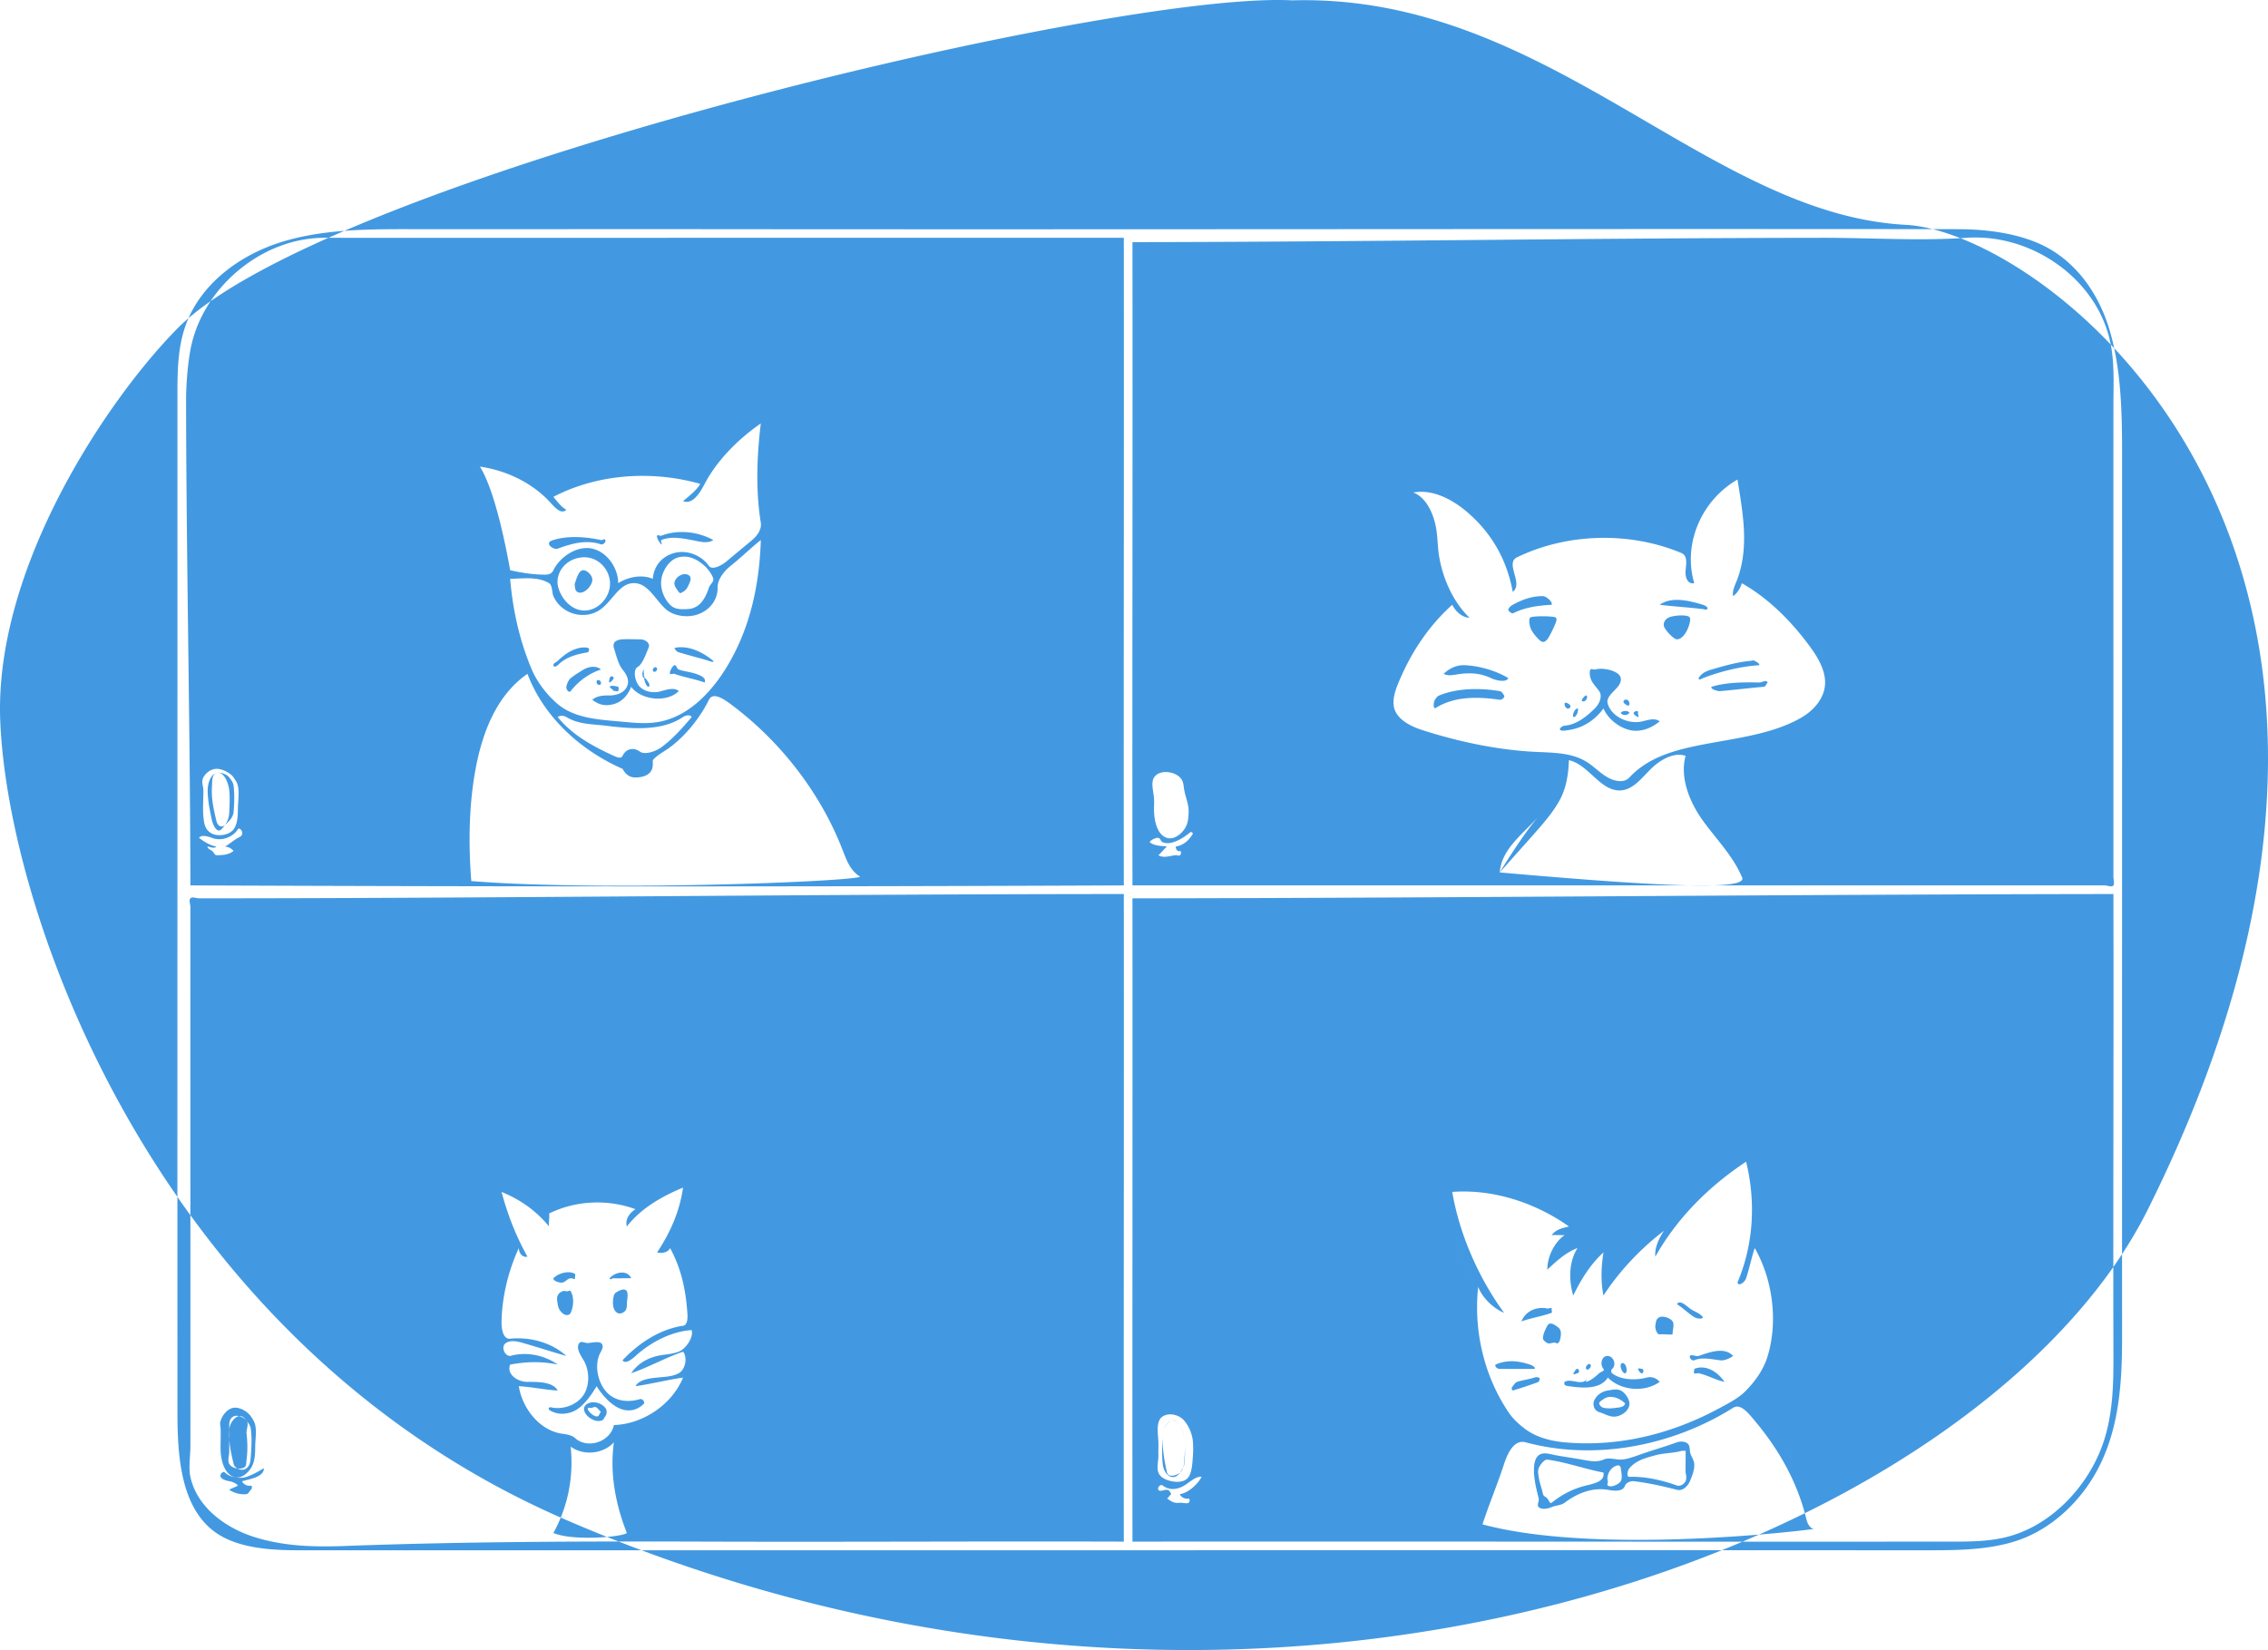 <svg xmlns="http://www.w3.org/2000/svg" width="525" height="382" fill="none"><path fill="#4299E1" fill-rule="evenodd" d="M497.22 279.94c-38.113 76.505-202.223 142.669-366.119 71.963C36.831 311.234 1.926 212.326.059 166.997-1.41 131.35 24.955 92.372 41.072 76.043 75.331 41.333 257.394-2.139 299.156.082c58.956-1.647 95.64 49.544 142.046 51.973 32.996 1.727 131.429 76.511 56.018 227.885Zm-229.074-96.951c-.192 2.844.35 6.219 1 8.995.274 1.171 2.084.782 3.001 0 .917-.782.901-1.8 1-2.998.146-1.772.24-3.236 0-4.998-.123-.91-.449-2.262-1-2.998-.552-.736-1.14-1.328-2.001-1-1.097.419-1.922 1.831-2 2.999Zm-138.045-69.965c10.073-4.965 22.311-5.428 33.011-1.999 2.687-5.142 6.22-9.688 11.003-12.993.923-.638 2.171-1.753 3.001-1-.334 5.284-.313 10.708 0 15.992.245 4.114.942 8.873 1.001 12.994.167 11.908-4.623 22.908-11.004 32.983 15.318 10.255 26.827 26.342 32.01 43.978-2.167 1.113-59.347 3.441-90.029.999-.71.48-.919-1.148-1-1.999-.821-8.604-1.794-17.53 0-25.987 1.793-8.457 6.923-16.986 14.004-21.988-6.571-14.242-3.987-31.489-12.003-44.978-.476-.8-.833-2.576 0-2.998.309-.156.658-.058 1 0 5.59.944 10.656 3.374 15.005 6.996 1.121.935 2.69.646 4.001 0Zm217.07 88.955c-.038 0 5.408-8.923 9.003-12.993 3.283-3.717 4.868-8.046 5.002-12.994-11.351-.446-22.124-2.768-33.011-5.997-1.666-.494-3.738-.809-5.001-1.999-2.95-2.776-1.521-8.247 0-11.993 1.845-4.547 3.656-8.394 7.002-11.994 1.143-1.231 3.252-2.497 4.001-3.998.749-1.502.011-3.656-1-4.998-1.704-2.26-1.823-5.176-2.001-7.996-.177-2.82.287-5.477-1-7.996s-4.288-4.823-7.002-3.998c-.658-1 .855-1.636 2-1.999 4.325-1.368 8.214-.483 12.004 1.999 3.792 2.483 7.533 6.206 10.003 9.995.966 1.48 2.429 2.812 4.002 1.999 10.738-5.55 23.666-6.187 35.011-1.999 1.577.582 3.68.643 4.001-.999 1.601-8.183 8.805-15.3 17.006-16.992-3.223 2.301-3.646 7.099-3.001 10.995.645 3.895 1.609 8.385 0 11.994-1.299 2.912 2.352 6.206 5.002 7.996 4 2.703 7.017 5.21 10.003 8.995 2.954 3.745 5.351 9.425 4.001 13.993-1.766 5.98-8.92 8.518-15.005 9.995-5.938 1.441-11.067 2.557-17.005 3.998-.11 5.767 1.255 11.591 5.001 15.992 3.006 3.53 7.958 7.465 7.003 11.994 2 3.158-16.457 2.491-56.019-1Zm14.005 78.96c2.046 1.26 3.662 2.561 6.002 1.999 5.417-1.3 11.771-.9 17.005 1 2.204.8 3.621-2.111 5.002-3.998 4.009-5.478 10.028-9.75 16.005-12.994 4.122 6.735-.583 15.955 3.001 22.989 5.547 10.884 4.684 25.47-3.001 34.982 8.065 7.843 13.13 17.918 15.005 28.985-.958.282-50.053 6.277-77.025-.999-.298-7.8 2.808-15.142 8.003-20.99-7.712-9.039-11.328-22.197-10.003-33.982.138-1.227-.451-1.893-1.001-2.999-2.877-5.8-4.006-12.599-5.001-18.99-.06-.382-.203-.67 0-1 .269-.438.486.042 1 0 8.634-.7 17.643 1.46 25.008 5.997ZM128.1 354.902c.981-5.849 2.02-11.143 3.001-16.992.255-1.517.471-3.522-1-3.998-4.585-1.483-9.112-5.58-11.004-9.995-.595-1.39-2.539-1.408-4.001-.999-1.461.409-1.894.962-3.001 1.999.632-2.456 2.47-3.731 5.002-3.998.859-1.441-.37-3.58-2.001-3.998-1.631-.419-3.639.013-5.001.999-.106-1.562 2.554-2.384 4.001-2.998 1.448-.614 2.235-2.027 1-2.999-.537-.423-1.322-1.096-2.001-.999-1.962.279-4.038.72-6.001.999.223-1.573 2.409-1.877 4.001-1.999 1.591-.121 4.179-.419 4.001-1.999-.682-6.083.531-12.384 3.001-17.99 2.047-4.645-4.396-9.937-4.001-14.993.031-.391.683-.766 1-.999.379-.279.55-.139 1 0 3.101.952 5.648 2.776 8.003 4.997 1.143 1.079 3.563.639 5.002 0 5.304-2.356 11.531-2.932 17.005-.999 4.944 1.746 9.105-6.863 14.005-4.998-1.251 4.097-2.751 7.898-4.002 11.994-.345 1.13-.627 2.995 0 3.998 2.113 3.378 3.694 7.027 4.002 10.995.216 2.795.193 6.777 3.001 6.996-1.223.535-1.578 1.737-2.001 2.998-.423 1.261.905 2.761 2.001 1.999.946-.656 1.693-.106 2 1-1.62-.158-2.734-.018-4.001.999-1.267 1.019-2.074 2.78-1 3.998 2.355-.966 4.745-1.176 7.002 0-1.345.984-2.335 1.099-4.001 1-1.667-.099-4.412.445-5.002 1.999-1.968 5.189-6.519 9.014-12.004 9.995-2.701.482-3.224 4.273-3.001 6.996.467 5.713 1.533 11.279 2.001 16.992-.962.909-12.408 1.942-17.006 0Zm-75.024-23.988c-.191 2.844.35 5.219 1 7.996.274 1.171 2.084 1.781 3.001.999.918-.782.902-1.8 1-2.998.147-1.772.24-4.236 0-5.997-.123-.91-.448-1.263-1-1.999-.551-.737-1.139-1.328-2-1-1.097.419-1.922 1.831-2.001 2.999Zm222.072 15.992c.342.191.289.735 0 .999s-1.61-.045-2.001 0c-1.36.157-1.874-.226-3.001-.999.573-.407.428-.593 1.001-1-.36-.514-.376-.923-1.001-.999-.625-.076-1.695.548-2 0-.305-.549.5-1.381 1-1 1.544 1.177 3.329.987 5.002 0 1.101-.649 2.745-2.242 4.001-1.999-.878 1.703-3.099 3.729-5.002 3.998.044.662 1.4 1.284 2.001 1Zm-218.07-1c-1.362.157-2.875-.223-4.002-.999.577-.408 1.423-.592 2-1-.397-.5-1.365-.912-2-.999-.635-.087-1.737-.418-2-1-.264-.582.55-1.455 1-.999 1.103 1.12 3.51 1.508 5.001.999 1.49-.509 2.642-1.205 4.002-1.999.034 2.002-3.064 2.464-5.002 2.999.045.652 1.41 1.286 2 .999.344.19.289.736 0 1-.288.265-.61.954-1 .999Zm-3.002-3.998c-2.13-.789-2.913-3.736-3-5.997-.059-1.495.057-3.502 0-4.997-.033-.838-.249-1.198 0-1.999.414-1.335 1.61-2.799 3-2.999 1.39-.199 3.225.835 4.002 1.999.444.666.83 1.219 1 1.999.362 1.665.005 3.294 0 4.998-.004 1.651-.08 3.623-1 4.997-.92 1.373-2.447 2.576-4.002 1.999Zm2.001-1.999c1.102-.345.844-.859 1-1.999.272-1.978.227-4.014 0-5.997-.114-.999.617-2.202 0-2.998-.617-.796-2.1-1.455-3-1-1.117.565-1.022 1.753-1.001 2.999.027 1.624-.027 3.373 0 4.997.017 1.011-.47 2.103 0 2.999.47.896 2.033 1.303 3.001.999Zm213.069-11.994c1.514-.962 3.861-.382 5.002 1 1.14 1.381 1.896 3.212 2 4.997a22.91 22.91 0 0 1 0 2.999c-.099 1.452-.192 3.786-1 4.997-.808 1.213-2.574 1.311-4.001 1-1.227-.268-2.558-.83-3.001-1.999-.444-1.171.037-2.748 0-3.998-.036-1.19.036-1.809 0-2.999-.06-1.981-.678-4.93 1-5.997Zm2.001 13.993c.826.203 1.531-.293 2-.999.47-.707.912-1.157 1.001-1.999.195-1.855.24-4.148 0-5.997-.123-.948-.415-2.242-1.001-2.999-.585-.756-1.129-1.399-2-.999-1.046.48-1.95 1.853-2.001 2.998-.097 2.169-.237 4.838 0 6.997.136 1.235.789 2.7 2.001 2.998Zm-2.001-9.995c-.192 2.844.35 6.219 1 8.996.275 1.171 2.084.782 3.001 0 .918-.782.902-1.801 1.001-2.999.146-1.771.238-3.236 0-4.997-.124-.91-.449-2.262-1.001-2.999-.551-.736-1.139-1.328-2-.999-1.097.419-1.922 1.831-2.001 2.998Zm-3.001-136.93c.156-.511 1.479-1.122 2.001-1 .522.122.507.789 1 1 1.839.784 4.439-.756 6.002-1.999.525-.417.603-.54 1 0-.942 1.593-2.167 2.704-4.001 2.998.056.654.401 1.274 1 1 .339.192.287.737 0 .999s-.613-.045-1 0c-1.35.157-2.867.748-4.001 0 .605-.473 1.396-1.526 2-1.999-1.402-.188-2.908-.104-4.001-.999Zm70.023 79.959c8.634-.7 17.643 1.46 25.008 5.997 2.046 1.26 3.662 2.561 6.002 1.999 5.417-1.3 11.771-.9 17.005 1 2.204.8 3.621-2.111 5.002-3.998 4.009-5.478 10.028-9.75 16.005-12.994 4.122 6.735-.583 15.955 3.001 22.989 5.547 10.884 4.684 25.47-3.001 34.982 8.065 7.843 13.13 17.918 15.005 28.985-.958.282-1.769-1.031-2-1.999-2.069-8.648-6.279-16.165-12.004-22.988-1.341-1.598-3.234-4.11-5.002-2.999-14.051 8.832-31.977 12.322-48.016 7.996-2.646-.713-4.152 2.403-5.001 4.998-1.585 4.839-3.418 9.153-5.002 13.993-.298-7.8 2.808-15.142 8.003-20.99-7.712-9.039-11.328-22.197-10.003-33.982.138-1.227-.451-1.893-1.001-2.999-2.877-5.8-4.006-12.599-5.001-18.99-.06-.382-.203-.67 0-1 .269-.438.486.042 1 0Zm35.011 14.993c-3.05 2.786-5.197 6.286-7.002 9.995-1.066-3.557-1.027-7.88 1-10.995-2.742 1.021-4.856 3.016-7.002 4.998.002-2.962 1.58-6.275 4.001-7.996-1.048.03-1.952-.031-3.001 0 1.093-1.349 2.315-1.571 4.002-1.999-7.724-5.484-17.549-8.711-27.009-7.996 1.668 9.814 6.119 19.938 12.004 27.985-2.514-1.023-5.029-3.472-6.002-5.996-1.079 10.117 1.33 20.522 7.002 28.985 1.056 1.576 2.469 2.875 4.001 3.998 2.543 1.863 5.859 2.712 9.003 2.998 12.574 1.143 24.929-1.974 36.012-7.996 2.13-1.157 4.313-2.263 6.002-3.998 2.234-2.295 4.079-4.934 5.002-7.996 2.42-8.032 1.167-17.699-3.001-24.987-.753 2.236-1.248 4.76-2.001 6.997-.317.942-1.732 1.957-2.001.999 3.739-8.818 4.29-18.69 2.001-27.986-8.538 5.641-16.024 13.077-21.007 21.989-.21-2.076.838-4.261 2.001-5.997-5.39 4.11-10.324 9.314-14.005 14.993-.669-3.265-.528-6.706 0-9.995ZM48.074 195.982c.728.127 1.517.556 2.001 0-1.47-.26-2.805-1.109-4.001-1.999.477-.812 2.12-.342 3 0 2.133.83 4.757-.086 6.003-1.999.335-.514 1.099.395 1 1-.098.605-.46.704-1 .999-1.032.563-1.97 1.437-3.001 1.999.848.077 1.405.394 2 1-1.124.912-2.55 1.025-4 .999-.395-.006-.668-.79-1.001-.999-.334-.209-1.23-.681-1-1Zm219.072-15.992c1.167-1.817 4.471-1.528 6.001 0 .879.877.768 1.782 1.001 2.999.315 1.648 1.061 3.321 1 4.997-.056 1.546-.124 2.721-1 3.998-.875 1.278-2.519 2.46-4.002 1.999-2.22-.69-2.891-3.684-3-5.997-.058-1.222.057-1.776 0-2.998-.071-1.484-.805-3.745 0-4.998Zm1 2.999c-.192 2.844.351 6.219 1 8.995.275 1.171 2.084.782 3.001 0 .917-.782.901-1.8 1-2.998.146-1.772.24-3.237 0-4.998-.123-.91-.449-2.262-1-2.998-.552-.736-1.14-1.328-2.001-1-1.097.419-1.922 1.831-2 2.999Zm-219.071-1c-.192 2.844.35 5.221 1 7.996.274 1.172 1.083 1.782 2 1 .918-.782 1.903-1.801 2.001-2.999.146-1.771.239-4.235 0-5.997-.123-.91-.449-1.262-1-1.999-.551-.736-2.14-1.328-3-.999-1.098.419-.923 1.831-1.001 2.998Zm0 10.995c-1.61-.801-1.825-2.216-2-3.998-.173-1.738.024-4.251 0-5.997-.017-1.167-.551-1.969 0-2.999.597-1.12 1.727-1.936 3-1.999 1.273-.062 3.294.944 4.001 1.999.464.693.838 1.183 1 1.999.336 1.683.04 3.283 0 4.998-.038 1.666-.01 3.653-1 4.997-.989 1.345-3.504 1.744-5.001 1Zm0-2.999c.117.555.587 1.61 1 1.999.812.764 1.315-.121 2-.999.686-.877.956-1.888 1.001-2.999.067-1.639.17-3.365 0-4.997-.096-.926-.49-2.22-1-2.999-.51-.779-1.1-1.245-2-.999-1.428.388-2.007 2.526-2.002 3.998.009 2.369.511 4.678 1 6.996Zm298.096 11.994c.362-5.407 5.408-8.923 9.003-12.993 3.283-3.717 4.868-8.046 5.002-12.994-11.351-.446-22.124-2.768-33.011-5.997-1.666-.494-3.738-.809-5.001-1.999-2.95-2.776-1.521-8.247 0-11.993 1.845-4.547 3.656-8.394 7.002-11.994 1.143-1.231 3.252-2.497 4.001-3.998.749-1.502.011-3.656-1-4.998-1.704-2.26-1.823-5.176-2.001-7.996-.177-2.82.287-5.477-1-7.996s-4.288-4.823-7.002-3.998c-.658-1 .855-1.636 2-1.999 4.325-1.368 8.214-.483 12.004 1.999 3.792 2.483 7.533 6.206 10.003 9.995.966 1.48 2.429 2.812 4.002 1.999 10.738-5.55 23.666-6.187 35.011-1.999 1.577.582 3.68.643 4.001-.999 1.601-8.183 8.805-15.3 17.006-16.992-3.223 2.301-3.646 7.099-3.001 10.995.645 3.895 1.609 8.385 0 11.994-1.299 2.912 2.352 6.206 5.002 7.996 4 2.703 7.017 5.21 10.003 8.995 2.954 3.745 5.351 9.425 4.001 13.993-1.766 5.98-8.92 8.518-15.005 9.995-5.938 1.441-11.067 2.557-17.005 3.998-.11 5.767 1.255 11.591 5.001 15.992 3.006 3.53 7.958 7.465 7.003 11.994-2.033-4.815-5.94-8.753-9.003-12.994-3.062-4.24-5.386-9.955-4.002-14.992-2.711-.965-5.952.986-8.002 2.998-2.05 2.013-4.128 4.837-7.002 4.998-4.735.265-7.376-5.968-12.004-6.997-.107 3.084-.565 6.261-2.001 8.996-1.527 2.909-3.83 5.526-6.002 7.996-2.694 3.061-5.309 5.933-8.003 8.995Zm4.002-72.963c-2.88 1.394 1.577 6.105-1.001 7.996-1.325-7.159-4.57-13.117-10.003-17.991-3.527-3.165-8.338-5.876-13.004-4.997 2.728 1.067 4.287 4.166 5.002 6.996.714 2.83.503 5.12 1 7.996.876 5.062 3.275 10.44 7.002 13.993-1.697-.022-3.258-1.479-4.001-2.998-5.225 4.675-9.208 10.575-12.004 16.991-1.104 2.531-2.366 5.595-1 7.996 1.151 2.026 3.777 3.281 6.002 3.998 8.003 2.58 16.613 4.448 25.008 4.997 5.015.328 9.995-.019 14.004 2.999 1.457 1.096 2.414 2.1 4.002 2.998 1.587.899 3.765 1.338 5.001 0 4.826-5.224 11.995-6.711 19.006-7.996 7.012-1.284 14.895-2.345 21.007-5.997 2.295-1.37 4.26-3.437 5.002-5.996 1.009-3.48-.874-7.058-3.001-9.995-4.291-5.924-9.63-11.38-16.005-14.993-.279 1.099-1.073 2.342-2.001 2.999-.299-1.244.563-2.796 1-3.998 2.705-7.435 1.266-15.182 0-22.989-8.297 4.767-12.704 14.839-10.003 23.988-1.582.293-2.155-1.403-2.001-2.998.154-1.595.485-3.379-1-3.998-11.941-4.982-26.37-4.638-38.012.999ZM132.102 298.93c.833 1.402.687 3.52 0 4.997-.365.785-1.381.607-2.001 0-.619-.605-.881-1.143-1-1.999-.109-.774-.297-1.275 0-1.998.297-.725 1.262-1.265 2-1 .409.147.78-.371 1.001 0Zm13.004 55.972c-2.64-6.671-3.99-13.888-3.001-20.99-2.488 2.713-7.02 3.162-10.003 1 .713 6.986-.613 13.83-4.002 19.99.981-5.849 2.02-11.143 3.001-16.992.255-1.517.471-3.522-1-3.998-4.585-1.483-9.112-5.58-11.004-9.995-.595-1.39-2.539-1.408-4.001-.999-1.461.409-1.894.962-3.001 1.999.632-2.456 2.47-3.731 5.002-3.998.859-1.441-.37-3.58-2.001-3.998-1.631-.419-3.639.013-5.001.999-.106-1.562 2.554-2.384 4.001-2.998 1.448-.614 2.235-2.027 1-2.999-.537-.423-1.322-1.096-2.001-.999-1.962.279-4.038.72-6.001.999.223-1.573 2.409-1.877 4.001-1.999 1.591-.121 4.179-.419 4.001-1.999-.682-6.083.531-12.384 3.001-17.99 2.047-4.645-4.396-9.937-4.001-14.993.031-.391.683-.766 1-.999.379-.279.55-.139 1 0 3.101.952 5.648 2.776 8.003 4.997 1.143 1.079 3.563.639 5.002 0 5.304-2.356 11.531-2.932 17.005-.999 4.944 1.746 9.105-6.863 14.005-4.998-1.251 4.097-2.751 7.898-4.002 11.994-.345 1.13-.627 2.995 0 3.998 2.113 3.378 3.694 7.027 4.002 10.995.216 2.795.193 6.777 3.001 6.996-1.223.535-1.578 1.737-2.001 2.998-.423 1.261.905 2.761 2.001 1.999.946-.656 1.693-.106 2 1-1.62-.158-2.734-.018-4.001.999-1.267 1.019-2.074 2.78-1 3.998 2.355-.966 4.745-1.176 7.002 0-1.345.984-2.335 1.099-4.001 1-1.667-.099-4.412.445-5.002 1.999-1.968 5.189-6.519 9.014-12.004 9.995-2.701.482-3.224 4.273-3.001 6.996.467 5.713 1.533 11.279 2.001 16.992Zm2.001-40.98c-.865.787-2.361 1.976-3.001 1 3.701-3.954 8.633-7.205 14.004-7.996 1.095-.162 1.079-1.898 1-2.999-.385-5.411-1.404-10.222-4.001-14.992-.389 1.003-1.972 1.325-3.001 1 3.071-4.592 5.228-9.531 6.002-14.993-4.915 2.028-9.755 4.803-13.004 8.996-.453-1.609.579-3.11 2.001-3.998-6.483-2.368-13.814-2.041-20.007.999.162 1.001-.161 1.998 0 2.999-3.038-3.664-6.587-6.199-11.004-7.996 1.436 5.337 3.313 10.158 6.002 14.992-1.167.252-1.987-.81-2-1.999-2.44 5.284-3.868 11.177-4.002 16.991-.038 1.672.331 4.171 2.001 3.998 4.561-.47 9.65.889 13.004 3.998-3.114-.895-6.889-2.103-10.003-2.998-1.34-.385-2.826-.748-4.001 0-1.175.749-.394 2.971 1 2.998 3.653-1.059 7.922-.222 11.004 1.999-3.608-.799-7.376-.701-11.004 0-.904 2.174 1.638 4.01 4.001 3.998 2.363-.011 5.855-.057 7.003 1.999-2.898-.149-6.106-.849-9.003-.999.795 5.139 4.831 10.265 10.003 10.994.987.139 2.266.329 3.001 1 2.922 2.667 8.21.868 9.003-2.999 6.73-.205 13.494-4.775 16.005-10.994-3.413.483-7.589 1.517-11.003 1.999.799-1.534 3.275-1.82 5.001-1.999 1.727-.18 3.471-.185 5.002-1 1.53-.815 2.096-3.657 1-4.997-4.265 1.492-7.738 3.505-12.004 4.997 1.42-2.105 3.523-3.414 6.002-3.998 1.729-.407 3.348-.355 5.002-.999s3.468-3.293 3.001-4.998c-4.714.3-9.516 2.827-13.004 5.997Zm-5.002-17.99c-.573-.03-.788.53-1 0 1.394-1.573 4.193-1.937 5.001 0-1.249-.066-2.752.065-4.001 0Zm-2.001 29.984c.448.537.421 1.443 0 1.999-.42.558-.324.816-1 1-.983.269-2.253-.31-3.001-1-1.083-.997-1.332-2.365 0-2.998 1.331-.633 3.059-.131 4.001.999Zm-4.001 0c-.339.627 1.286 1.998 2.001 1.999.715.002.447-.549 1-.999-.728-.792-1.068-1.538-2.001-1h-1Zm8.003-21.989c-.879.442-1.669-.076-2.001-.999-.332-.923-.256-2.052 0-2.998.146-.54.512-.724 1-1 .656-.37 1.62-.647 2.001 0 .38.647-.008 2.249 0 2.998.01.978-.123 1.559-1 1.999ZM128.1 325.916c2.643.339 5.538-.782 7.003-2.998 1.463-2.217 1.36-5.714 0-7.996-.72-1.206-1.872-2.895-1.001-3.998.442-.561 1.286.039 2.001 0 .781-.042 2.348-.43 3.001 0s.397 1.328 0 1.999c-1.568 2.651-.906 6.574 1 8.995 1.907 2.421 5.042 2.881 8.003 1.999.541-.161 1.107.448 1 1-.026.134.096-.098 0 0-1.673 1.72-3.847 2.063-6.002.999-2.002-.989-3.819-3.109-5.001-4.997-1.059 1.797-2.382 3.68-4.002 4.997-1.62 1.317-4.06 1.776-6.002 1-.532-.213-1.385-.576-1-1 .23-.254.659-.044 1 0Zm5.002-29.984c.133.415-.566-.047-1 0-.825.088-1.176.911-2.001.999-.636.068-2.071-.366-2.001-.999 1.133-1.189 3.611-1.876 5.002-1 .132.083-.047.851 0 1Zm222.072 45.976c-.165-1.559-.241-4.033 1-4.997 1.091-.847 2.641-.243 4.002 0 2.162.384 3.839.614 6.002.999 1.689.3 3.43.689 5.001 0 1.254-.549 2.633-.012 4.002 0 1.118.01 2.949-.624 4.001-.999 3.227-1.153 5.776-1.845 9.003-2.999.593-.211 1.417-.236 2 0 .888.36.932 1.048 1.001 1.999.078 1.083.922 1.915 1 2.999.096 1.323-.479 2.776-1 3.998-.522 1.22-1.711 2.33-3.001 1.999-3.332-.856-6.586-1.594-10.003-1.999-.688-.082-1.775.347-2.001.999-.519 1.495-2.435 1.263-4.001 1-3.593-.604-7.108.798-10.004 2.998-.776.589-2.106.614-3.001 1-.894.387-2.291.666-3.001 0-.485-.455.156-1.355 0-1.999-.423-1.757-.81-3.201-1-4.998Zm16.005-.999c-4.36-.824-8.607-2.399-13.004-2.999-.694-.094-1.772 1.341-2.001 1.999-.228.66-.1 1.309 0 1.999.221 1.514.687 2.501 1.001 3.998.098.469.68.641 1 1 .32.357.627 1.302 1 .999 2.384-1.928 5.017-3.286 8.003-3.998.898-.214 2.207-.53 3.001-.999s1.126-1.089 1-1.999Zm12.004-3.998c-2.321.637-4.442 1.174-6.002 2.998-.474.555-.731 2.027 0 1.999 3.647-.137 7.57.77 11.004 1.999.73.261 1.655-.308 2-.999.345-.692 0-1.999 0-1.999-.035-1.454.036-3.543 0-4.998-.006-.232.211.104 0 0-.14-.069-.849-.042-1 0-1.988.545-4.013.455-6.002 1Zm-11.003 5.997c.1.342-.272.766 0 .999.666.57 2.554-.246 3.001-.999.445-.753.101-2.131 0-2.999-.123-1.041-1.21-.69-2.001 0-.792.692-1.298 1.994-1 2.999Zm26.008-27.986c-1.931-.235-4.228-.794-6.002 0-.458.205-1.199-.541-1-1 .198-.459 1.527.167 2 0 2.739-.959 6.049-2.138 8.003 0-.836.57-1.995 1.123-3.001 1Zm-21.007 9.995c.045 1.485-1.532 2.733-3.001 2.998-1.468.265-2.573-.567-4.001-.999-1.243-.376-1.657-1.883-1-2.999.655-1.116 1.718-1.79 3.001-1.999 1.055-.172 2.03-.448 3.001 0 .969.449 1.968 1.935 2 2.999Zm-7.002 0c.07.444.561.892 1 .999.854.208 2.133.128 3.001 0 .869-.128 1.775-.154 2.001-.999-1.29-1.328-3.517-2.108-5.002-1-.289.217-1.056.644-1 1Zm-15.005-7.996c-2.576.006-5.426-.006-8.003 0-.543.001-1.183-.491-1-1 2.691-1.164 5.217-.916 8.003 0 .512.169 1.477.748 1 1 .115 0-.102.054 0 0Zm28.009-9.995c.147-.917.149-1.622 1-1.999.821-.363 2.529.239 3.001.999.473.761-.067 2.108 0 2.999-1.162.105-1.838-.106-3.001 0-.621.056-1.098-1.385-1-1.999Zm10.003 10.994c-.374-.077-.688.22-1 0-.225-.158.098-.743 0-.999 2.626-1.102 5.419.64 7.002 2.998-1.994-.411-4.007-1.587-6.002-1.999Zm-5.001-15.992c.667-1.062 1.994.247 3.001 1 .993.742 2.25 1.015 3.001 1.999-.033.578-1.512.314-2.001 0-1.516-.976-2.486-2.023-4.001-2.999Zm-37.012 17.991c1.062-.361 2.939-.638 4.001-.999.426-.145.563-.107 1 0 .437.107.168.583 0 .999a87.73 87.73 0 0 1-6.002 1.999c-.339-.291-.294-.663 0-.999.294-.336.577-.855 1.001-1Zm9.003-12.993c.405.273.812.55 1 .999.251.598.136 1.366 0 1.999-.135.634-.415 1.284-1 1-.663-.322-1.348.341-2.001 0-.309-.162-.978-.653-1-1-.061-.933.556-2.175 1-2.998.444-.823 1.223-.523 2.001 0Zm-8.003-1c.979-2.396 3.455-3.51 6.002-2.998.346.07 1.123-.329 1 0-.064.174.176.935 0 .999-2.182.802-4.819 1.198-7.002 1.999Zm13.004 11.994c-.549.069-.793.512-1 0 .368-.291.541-1.105 1-.999.459.106.461.903 0 .999Zm11.004 0c.577-.095.371-1.549 0-1.999-.372-.449-.794-.545-1 0-.206.545.422 2.095 1 1.999Zm-13.004 2.999c-.809-.117-1.25-.224-1.001-1 .891-.511 1.983-.146 3.001 0 1.018.147 2.169.011 2.001-.999.17.426-.171.574 0 .999 1.036-.274 2.212-1.276 3.001-1.999.446-.408 1.396-.543 1-.999-.917-1.057-.399-3.096 1.001-2.999 1.399.098 2.055 2.078 1 2.999-.274.239-.284.773 0 .999 1.979 1.582 5.557 1.681 8.002 1a2.875 2.875 0 0 1 3.001.999c-3.487 2.507-8.977 2.043-12.003-.999-1.704 2.766-5.778 2.464-9.003 1.999Zm17.005-3.998c.336.15.302.788 0 .999-.301.212-.969-.634-1-.999.127-.272.699-.003 1 0Zm-13.004 0c.352.538 1.352-.461 1-1-.352-.538-1.352.462-1 1Zm-29.009-160.918c-1.355.15-2.803.645-4.002 0 1.42-1.328 3.057-2.094 5.002-1.999 3.297.162 7.185 1.287 10.003 2.998-.592 1.084-2.879.526-4.001 0-2.318-1.087-4.457-1.281-7.002-.999Zm47.015-10.995c-.216-.81.257-1.603 1-1.999 1.082-.575 4.633-.838 5.002 0 .369.838-1.031 4.998-3.001 4.998-.788 0-2.785-2.188-3.001-2.999Zm22.007 8.996c-4.24.262-9.047 1.461-13.004 2.998-.543.21-.877.567-1.001 0 .691-1.155 1.704-1.621 3.001-1.999 2.903-.844 5.989-1.748 9.003-1.999.436-.037.619-.213 1.001 0 .381.214 1.272.658 1 1Zm1 4.997c-3.353.299-6.65.702-10.003 1-.611.054-2.352-.499-2.001-1 3.45-1.072 7.391-1.053 11.004-.999.894.013 1.531-.757 2.001 0-.475.46-.341.941-1.001.999Zm-50.016-10.994c-.71.832-1.239.785-2.001 0-.76-.787-1.772-1.931-2-2.999-.12-.557-.333-1.536 0-1.999.349-.486 5.77-.416 6.002 0 .23.417.088.676 0 1-.16.587-1.487 3.395-2.001 3.998ZM333.167 161c4.228-1.734 9.495-1.755 14.004-.999.484.08.726.596 1.001.999.274.404-.516 1.068-1.001 1-5.238-.742-10.546-.839-15.004 1.999-.469-.265-.3-1.554 0-1.999.299-.447.502-.796 1-1Zm31.01 4.997c-.218-.623.344-1.905 1-1.998.262.169-.014.688 0 .999-.205.481-.478 1.051-1 .999Zm-7.002-27.985c.733.011 2.321 1.343 2 1.999-3.184.185-6.152.575-9.003 1.999-.42-.042-1.162-.611-1-1 .163-.388.629-.798 1-.999 2.227-1.204 4.47-2.038 7.003-1.999Zm18.006 26.986c.463-.498 1.631-.57 2 0-.361.688-1.719.724-2 0Zm3.001 0c.323-.467 1.131-.552 1 0-.136.278.31.999 0 .999-.358-.136-1.184-.664-1-.999ZM367.178 162c-.323.467-1.132.551-1 0 .135-.279.689-1 1-1 .358.136.183.665 0 1Zm-5.002.999c-.028.543.515 1.246 1.001 1 .485-.247.457-.704 0-1-.458-.295-.973-.542-1.001 0Zm14.005 0c.464.345.931.572 1 0 .069-.572-.468-1.226-1-.999-.532.226-.463.654 0 .999Zm8.002-22.988c2.724-1.962 6.79-.98 10.004 0 .503.153 1.29.562 1 .999-.174.26-.689.038-1 0-3.229-.393-6.775-.606-10.004-.999Zm-12.003 22.988c.979 3.031 4.893 4.747 8.002 3.998 1.368-.329 2.88-.846 4.001 0-1.966 1.639-4.512 2.611-7.002 1.999-2.489-.613-5.029-2.636-6.002-4.997-1.928 2.674-4.727 4.54-8.002 4.997-.489.069-1.631.326-2.001 0-.371-.326.507-.965 1-1 2.704-.187 5.077-2.099 7.003-3.997 1.045-1.031 1.836-2.794 1-3.998-.779-1.124-1.55-1.71-2.001-2.999-.167-.477-.308-1.597 0-1.999.229-.298.634.084 1.001 0 1.112-.254 1.88-.212 3.001 0 1.121.211 2.834.875 3.001 1.999.35 2.374-3.74 3.712-3.001 5.997Zm-221.072-7.996c.242-.699 1.027-.739 1 0-.274.695-1.012.745-1 0Zm-12.004 2.999c-.15-.746-1.149-.747-1 0 .148.746 1.149.746 1 0Zm2.001.999c.342-.421 1.478-.15 2 0 .172.213.087.741 0 1-.388.157-.611-.158-1 0-.164-.247-.836-.753-1-1Zm0-.999c-.261-.181.03-.686 0-1 .282-.585.708-.581 1 0-.268.383-.555.857-1 1Zm-9.003 1.999c-.388.503-1.106-.374-1.001-1 .105-.626.502-1.604 1.001-1.999 1.062-.844 1.844-1.288 3.001-1.999 1.157-.711 3.036-.953 4.001 0-2.716.864-5.267 2.746-7.002 4.998Zm-3.001-6.997c1.573-1.465 2.908-2.487 5.001-2.998.447-.11 1.583-.191 2.001 0 .418.191.28.635 0 .999-2.664.471-5.105 1.08-7.002 2.999-.345.349-.983.489-1.001 0-.017-.49.641-.665 1.001-1Zm20.006 1.999c-.047-.359-.185.688 0 1-.251.373.252.626 0 .999-.522-.168-.513-1.804 0-1.999Zm15.005-1.999c-2.276-.698-4.726-1.301-7.002-1.999-.533-.163-.73-.514-1.001-.999 3.144-.708 6.539.93 9.003 2.998-.033-.13.104.088 0 0 .121.464-.54.141-1 0Zm-15.005 3.998c.254-.302.757.69 1 1 .245.31.357.827 0 .999-.529-.052-.973-1.47-1-1.999Zm14.005 1c-2.362-.826-4.641-1.175-7.003-1.999-.193-.068-.877.162-1 0-.272-.356.572-1.866 1-1.999.429-.134.578.851 1.001.999 1.273.444 2.728.556 4.001 1 1.089.38 2.427.931 2.001 1.999Zm308.1-101.949c8.574 3.456 14.299 11.185 17.005 19.99 2.706 8.806 2.997 18.778 3.001 27.986.028 68.223-.028 137.672 0 205.895 0 9.981-.652 19.993-5.001 28.986-3.989 8.244-11.221 15.299-20.007 17.991-6.375 1.954-13.336 1.999-20.006 1.999-126.314-.022-250.809.022-377.123 0-6.293-.001-13.826-.441-19.006-3.998-8.295-5.695-9-17.955-9.003-27.986-.025-77.95.025-156.931 0-234.881 0-5.794-.01-11.554 2-16.991 3.472-9.385 12.421-16 22.008-18.99 9.587-2.991 19.963-3.009 30.01-3 22.732.027 45.288-.024 68.022 0 97.04.106 193.054-.105 290.094 0 5.988.008 12.456.762 18.006 3ZM260.143 356.901c-.054-49.602.054-100.323 0-149.924-71.672.028-142.397.97-214.07.999-.616 0-1.575-.445-2 0-.4.418 0 1.423 0 1.999-.032 41.623.032 83.314 0 124.937 0 2.168-.46 4.877 0 6.996 1.525 7.012 8.122 11.867 15.005 13.993 6.883 2.127 13.805 2.267 21.007 1.999 27.885-1.036 56.122-1.091 84.027-.999 32.327.106 63.704-.107 96.031 0Zm2.001-148.925c.042 49.47-.042 99.454 0 148.925 62.822-.059 125.239.058 188.061 0 4.724-.005 9.41.093 14.004-1 10.812-2.573 19.824-12.387 23.008-22.988 1.88-6.262 2.016-12.454 2.001-18.991-.082-35.315.081-71.63 0-106.945-75.749.087-151.326.912-227.074.999Zm0-151.923c.065 49.6-.066 99.325 0 148.925 75.057.004 150.016-.006 225.073 0 .625 0 1.619.493 2.001 0 .273-.354-.001-1.553 0-1.999.01-36.153-.011-72.792 0-108.945 0-5.337.344-10.825-1.001-15.992-3.674-14.118-18.394-24.007-33.01-22.988-10.838.755-22.147-.01-33.011 0-53.532.05-106.52.95-160.052 1Zm-2.001 148.925c-.059-49.594.06-100.331 0-149.924-61.885-.022-123.175.021-185.06 0-14.595-.005-28.4 11.693-31.01 25.987-.68 3.726-1.005 8.205-1 11.993.063 37.275.938 74.67 1 111.944 72.429.299 143.641.318 216.07 0Zm-113.036-49.975c-.44 1.147.115 3.143 1 3.998 1.291 1.246 3.282 1.523 5.001 1 1.238-.377 3.086-.91 4.002 0-2.729 2.736-8.715 2.109-11.004-1-.716 1.857-2.075 3.47-4.001 3.998-1.925.528-3.433.231-5.002-.999 1.154-.952 2.503-1.008 4.002-1 1.584.009 3.317-.577 4.001-1.999.685-1.423-.001-2.774-1-3.998-1.02-1.247-1.493-3.471-2.001-4.997a1.486 1.486 0 0 1 0-1c.233-.727 1.236-.961 2.001-.999 1.568-.079 2.431.006 4.001 0 .755-.003 1.683.318 2 .999.209.449.184.539 0 1-.477 1.198-1.145 3.03-2 3.998-.458.517-.753.355-1 .999Zm13.004-29.985c-2.321-.429-4.825-.905-7.003 0-.303.126.293 1.148 0 1-.356-.182-1.222-1.668-1-1.999.222-.332.626.143 1 0 3.853-1.471 8.384-.971 12.004.999-1.378.956-3.35.306-5.001 0Zm-1.001 10.995c-.196.381-.616.805-1 .999-.569.288-.612.505-1 0-.388-.504-1.048-1.366-1.001-1.999.097-1.294 1.774-2.437 3.001-1.999 1.316.47.636 1.759 0 2.999Zm-22.007-1.999c.139 1.1-.99 2.532-2 2.998-1.011.466-1.893.105-2.001-.999-.038-.384-.118-.632 0-1 .344-1.071.874-3.094 2.001-2.998.866.073 1.893 1.14 2 1.999Zm-10.003-7.996c-.18-.575.423-.82 1-1 3.403-1.059 7.519-.744 11.004 0 .513.11.745-.455 1 0 .256.455-.502 1.163-1 1-3.424-1.12-6.619-.233-10.003.999-.626.229-1.802-.366-2.001-.999Zm50.016-28.986c-.334 5.284-.313 10.708 0 15.992.245 4.114.942 8.873 1.001 12.994.167 11.908-4.623 22.908-11.004 32.983 15.318 10.255 26.827 26.342 32.01 43.978-2.208-1.371-3.073-3.576-4.001-5.997-5.12-13.368-14.485-25.432-26.008-33.983-1.653-1.226-4.089-2.838-5.002-.999-2.064 4.154-5.284 8.203-9.003 10.994-1.349 1.012-2.947 1.728-4.001 2.998.01.104 0 .894 0 1 0 2.149-1.842 2.998-4.001 2.998-1.468 0-2.333-.808-3.001-1.999-9.733-4.259-18.283-12.066-22.008-21.988-7.116 4.912-10.43 13.512-12.003 21.988-1.573 8.477-1.675 17.394-1.001 25.987-.71.48-.919-1.148-1-1.999-.821-8.604-1.794-17.53 0-25.987 1.793-8.457 6.923-16.986 14.004-21.988-6.571-14.242-3.987-31.489-12.003-44.978-.476-.8-.833-2.576 0-2.998.309-.156.658-.058 1 0 5.59.944 10.656 3.374 15.005 6.996 1.121.935 2.69.646 4.001 0 10.073-4.965 22.311-5.428 33.011-1.999 2.687-5.142 6.22-9.688 11.003-12.993.923-.638 2.171-1.753 3.001-1Zm-34.011 69.965c3.447.301 6.625.747 10.003 0 7.728-1.708 13.466-8.944 17.006-15.992 4.055-8.069 5.72-16.967 6.002-25.987-2.5 2.001-4.503 3.996-7.002 5.997-1.481 1.185-3.03 3.107-3.001 4.998.04 2.688-1.546 4.876-4.002 5.997-2.456 1.121-5.982.786-8.002-1-2.28-2.014-3.966-5.731-7.002-5.997-3.582-.313-5.121 3.858-8.003 5.997-3.673 2.727-9.171 1.181-11.004-2.998-.348-.795-.201-2.515-1-2.999-2.547-1.544-5.683-1.109-9.003-.999.592 7.2 2.179 14.334 5.002 20.989 1.251 2.949 3.546 5.929 6.002 7.996 3.782 3.184 9.069 3.567 14.004 3.998Zm20.007-54.972c-1.114 2.116-2.76 4.853-5.002 3.998 1.44-1.228 3.014-2.387 4.001-3.998-11.154-3.166-23.734-2.355-34.011 2.998.885 1.066 1.786 2.331 3.001 2.999-1.286 1.22-2.784-.711-4.001-1.999-4.143-4.385-10.021-7.135-16.005-7.996 2.455 3.923 4.917 12.369 7.002 23.988 3.379.761 5.839.975 7.002.999 1.339.029 2.416.2 3.001-.999 1.547-3.167 5.555-5.782 9.003-4.998 3.45.784 5.99 4.475 6.002 7.996 2.237-1.458 5.567-2.096 8.003-.999.254-2.997 2.086-5.211 5.001-5.997 2.917-.787 6.263.54 8.003 2.998.757 1.07 2.998-.155 4.001-.999 2.081-1.749 3.922-3.249 6.002-4.998 1.173-.985 2.247-2.49 2.001-3.998-1.217-7.467-.92-15.479 0-22.988-5.149 3.546-10.098 8.472-13.004 13.993Zm-5.002 53.972c-5.007 3.386-11.997 2.724-18.006 1.999-3.283-.395-6.18-.283-9.003-1.999-.579-.352-1.464-.416-2 0 3.364 4.18 8.113 6.765 13.004 8.996.727.331 1.655.718 2.001 0 .792-1.652 2.509-2.07 4.001-1 1.213.872 3.802-.109 5.001-.999 2.693-1.999 4.847-4.433 7.003-6.997-.316-.621-1.421-.391-2.001 0Zm-28.009-27.985c1.51 2.536 4.236 4.051 7.002 2.998 2.766-1.052 4.576-4.104 4.002-6.996-.574-2.892-3.042-5.073-6.002-4.998-2.961.074-5.575 2.081-6.002 4.998-.207 1.414.268 2.768 1 3.998Zm23.007-3.998c-.355 2.095.508 4.478 2.001 5.997 1.097 1.115 2.434 1.057 4.001.999 2.802-.103 4.138-2.343 5.002-4.997.226-.693 1.137-1.285 1-1.999-.177-.928-1.294-2.369-2-2.999-1.775-1.581-3.681-2.53-6.002-1.999-2.081.476-3.646 2.903-4.002 4.998Z" clip-rule="evenodd"/></svg>